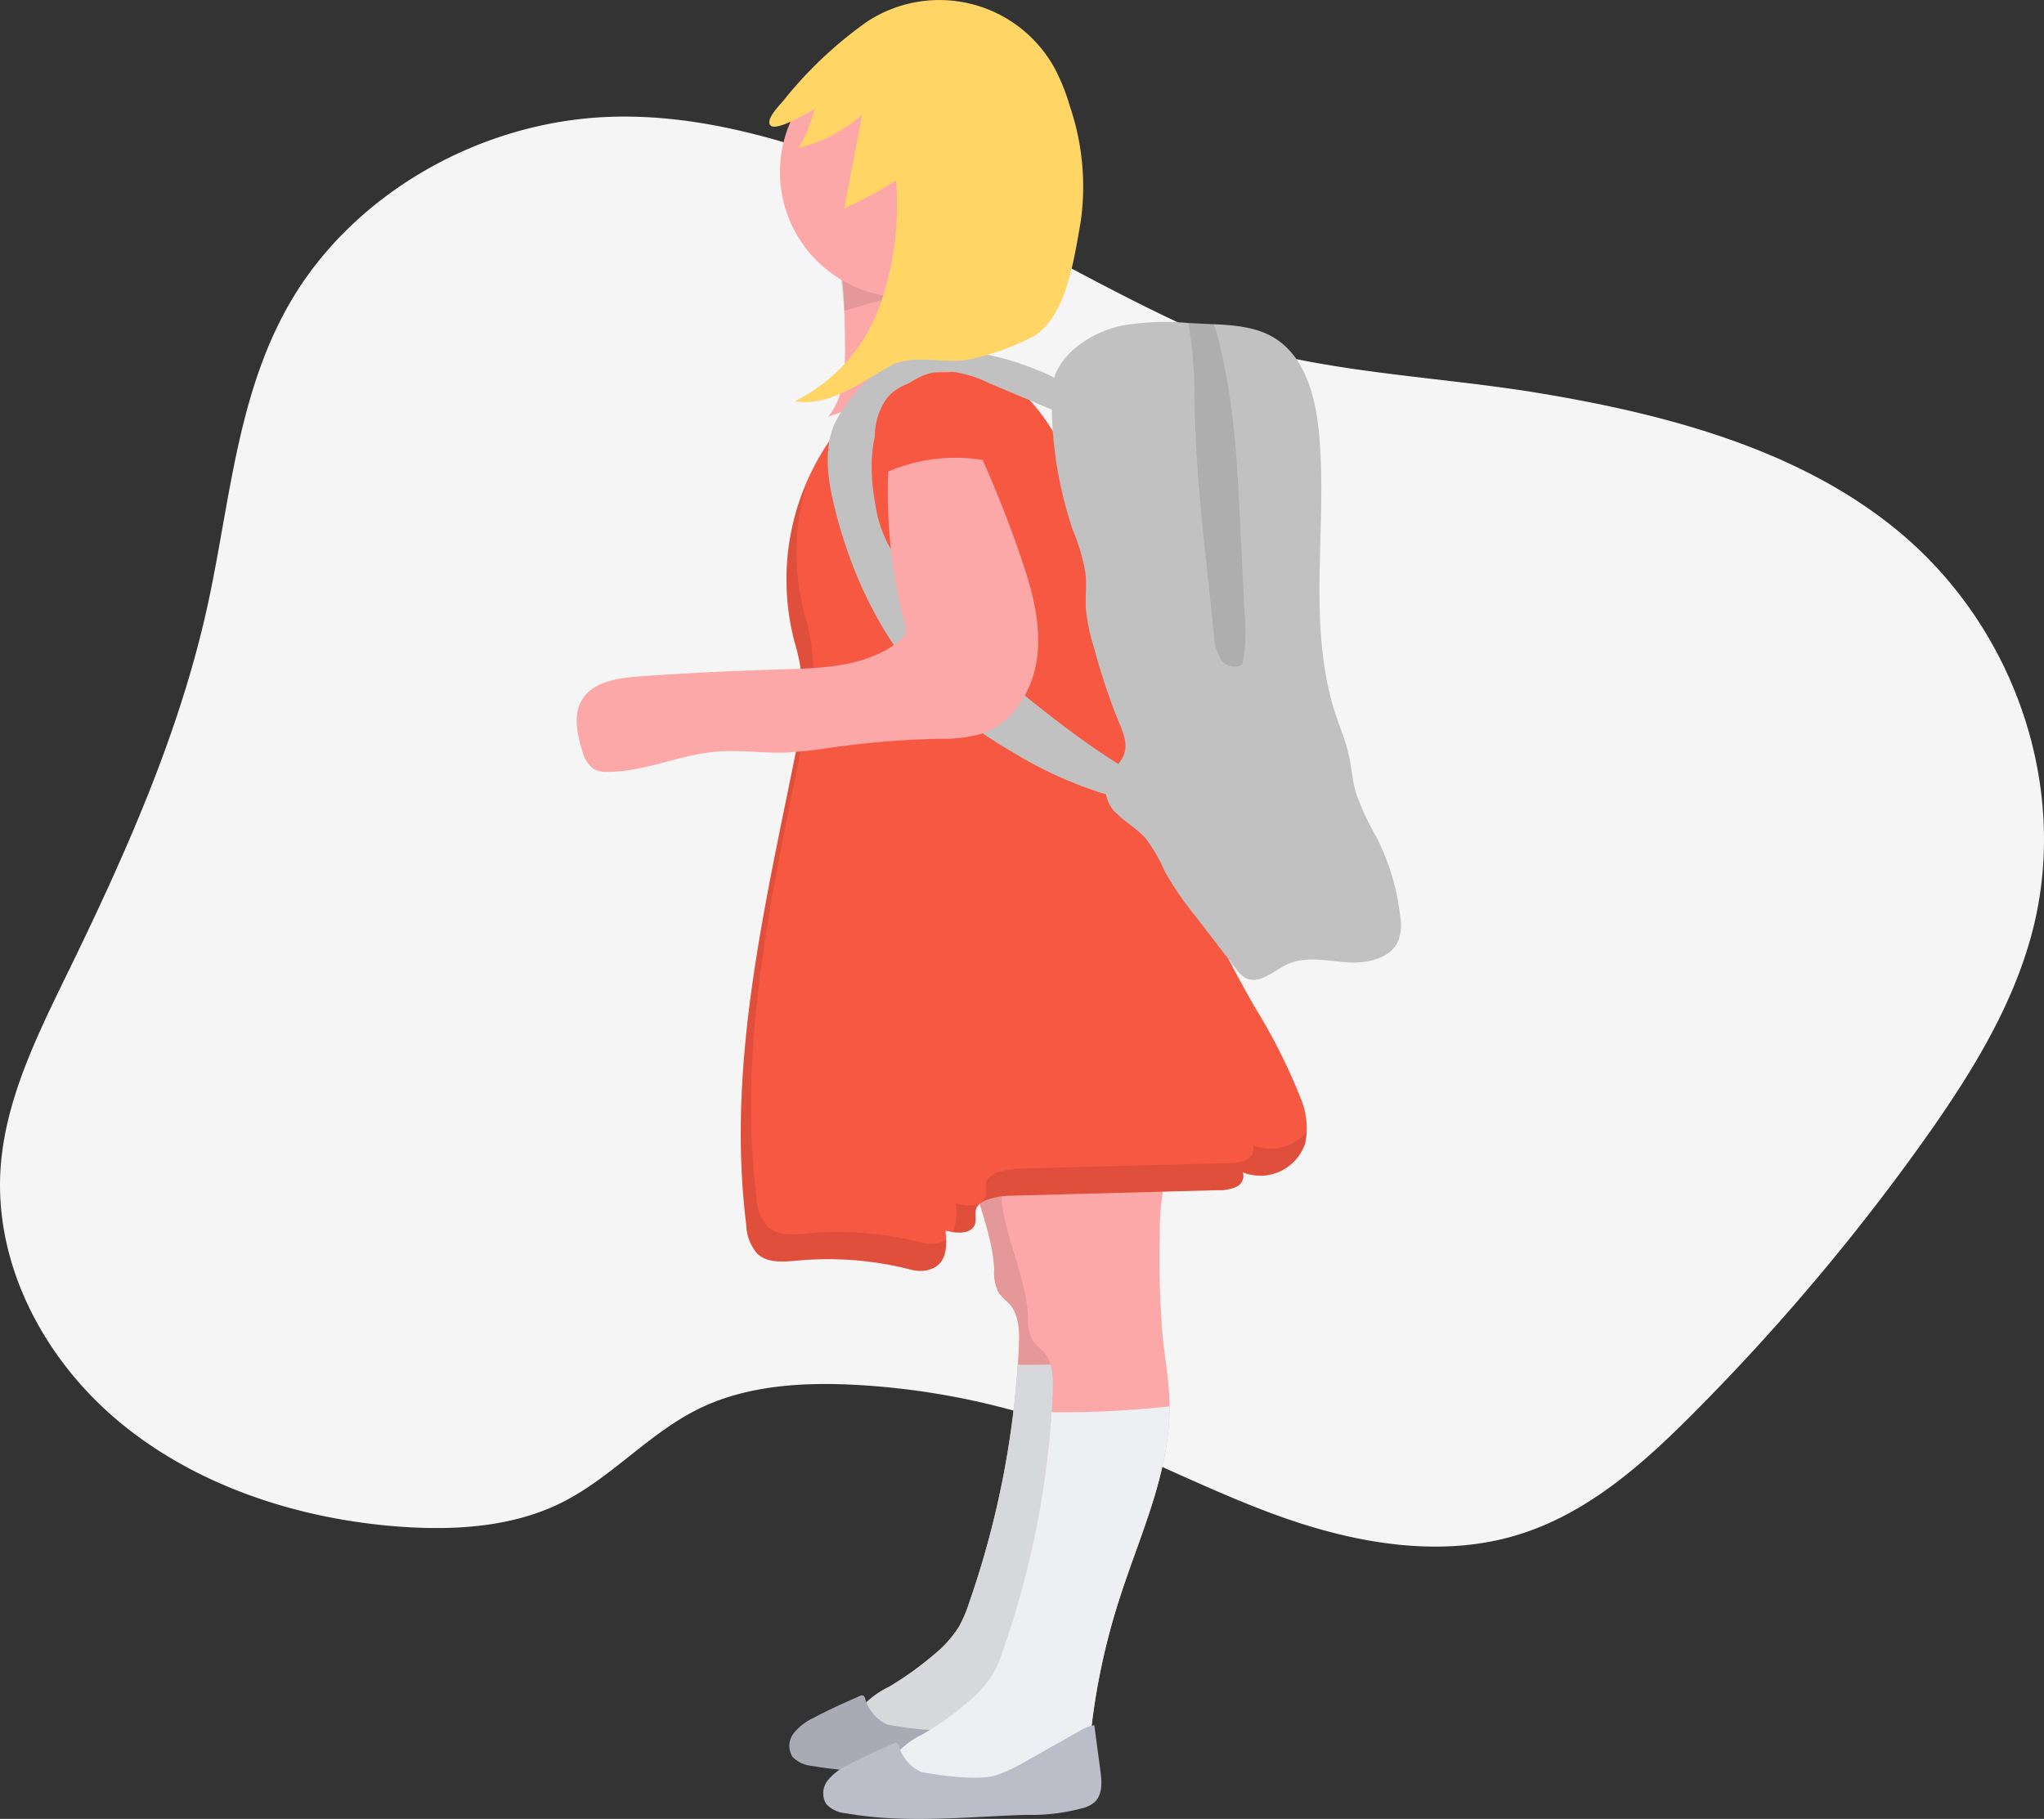 <svg xmlns="http://www.w3.org/2000/svg" width="234.799" height="208.961" viewBox="0 0 234.799 208.961">
  <rect x="0" y="0" width="234.799" height="208.961" fill="#333333" stroke="none"/>
  <g id="Group_416" data-name="Group 416" transform="translate(-917.119 -637.797)">
    <g id="Group_415" data-name="Group 415">
      <path id="Path_1814" data-name="Path 1814" d="M148.757,65.98c-9.544-3.63-19.63-6.662-29.926-6.281-15.138.559-29.67,9.077-36.787,21.584-6.038,10.6-6.783,23.017-9.384,34.777-3.2,14.487-9.343,28.258-15.9,41.723-3.521,7.234-7.238,14.623-7.816,22.552-.8,11.008,4.823,21.978,13.644,29.3s20.535,11.186,32.293,12.028c6.257.448,12.8.032,18.352-2.692,5.88-2.883,10.166-8.091,16.07-10.933,5.471-2.633,11.87-3,18.012-2.66a85.469,85.469,0,0,1,23.515,4.678c8.585,3.015,16.568,7.383,25.122,10.441s18.136,4.765,26.89,2.213c8.23-2.4,14.727-8.219,20.585-14.114a250.174,250.174,0,0,0,26.253-31.054c5.287-7.409,10.207-15.225,12.544-23.86,4.47-16.509-1.681-35.135-15.323-46.409-11.3-9.341-26.472-13.4-41.32-15.855-13.54-2.244-29.2-2.382-41.66-8.23C172.036,77.605,161.221,70.723,148.757,65.98Z" transform="translate(868.252 591.525)" fill="#f5f5f5"/>
      <g id="Group_275" data-name="Group 275" transform="translate(983.362 637.797)">
        <g id="Group_281" data-name="Group 281" transform="translate(0 0)">
          <path id="Path_1793" data-name="Path 1793" d="M674.092,647.677a4.434,4.434,0,0,0,3.34.673l5.316-.389c4.223-.311,8.59-.661,12.315-2.671a2.928,2.928,0,0,0,1.023-.778,3.3,3.3,0,0,0,.447-1.676,77.615,77.615,0,0,1,3.414-16.95c2.333-7.33,5.833-14.555,5.786-22.227V603.1c-.066-2.4-.49-4.779-.75-7.171a104.764,104.764,0,0,1-.358-12.055,26.154,26.154,0,0,1,.327-4.709c.245-1.264,1.167-2.531.6-3.644-1.093-2.158-5.055-2.951-7.186-3.029a28.951,28.951,0,0,0-8.465,1.4,5.447,5.447,0,0,0-2.364,1.069,4.5,4.5,0,0,0-1.132,3.227c-.148,5.191,2.843,10.021,3.08,15.2a5.013,5.013,0,0,0,.544,2.722A11.271,11.271,0,0,0,691.2,597.3c1.167,1.279,1.2,3.208,1.12,4.942-.035.7-.074,1.4-.121,2.1a104.548,104.548,0,0,1-5.611,27.395,14.942,14.942,0,0,1-1.167,2.722,13.19,13.19,0,0,1-2.885,3.2,36.881,36.881,0,0,1-5.129,3.671,10.434,10.434,0,0,0-3.329,2.535A2.96,2.96,0,0,0,674.092,647.677Z" transform="translate(-641.524 -447.539)" fill="#fda8a8"/>
          <path id="Path_1794" data-name="Path 1794" d="M674.092,647.677a4.434,4.434,0,0,0,3.34.673l5.316-.389c4.223-.311,8.59-.661,12.315-2.671a2.928,2.928,0,0,0,1.023-.778,3.3,3.3,0,0,0,.447-1.676,77.615,77.615,0,0,1,3.414-16.95c2.333-7.33,5.833-14.555,5.786-22.227V603.1c-.066-2.4-.49-4.779-.75-7.171a104.764,104.764,0,0,1-.358-12.055,26.154,26.154,0,0,1,.327-4.709c.245-1.264,1.167-2.531.6-3.644-1.093-2.158-5.055-2.951-7.186-3.029a28.951,28.951,0,0,0-8.465,1.4,5.447,5.447,0,0,0-2.364,1.069,4.5,4.5,0,0,0-1.132,3.227c-.148,5.191,2.843,10.021,3.08,15.2a5.013,5.013,0,0,0,.544,2.722A11.271,11.271,0,0,0,691.2,597.3c1.167,1.279,1.2,3.208,1.12,4.942-.035.7-.074,1.4-.121,2.1a104.548,104.548,0,0,1-5.611,27.395,14.942,14.942,0,0,1-1.167,2.722,13.19,13.19,0,0,1-2.885,3.2,36.881,36.881,0,0,1-5.129,3.671,10.434,10.434,0,0,0-3.329,2.535A2.96,2.96,0,0,0,674.092,647.677Z" transform="translate(-641.524 -447.539)" opacity="0.1"/>
          <path id="Path_1795" data-name="Path 1795" d="M674.092,696.669a4.434,4.434,0,0,0,3.34.673l5.316-.389c4.223-.311,8.59-.661,12.315-2.671a2.928,2.928,0,0,0,1.023-.778,3.294,3.294,0,0,0,.447-1.676,77.622,77.622,0,0,1,3.414-16.95c2.333-7.33,5.833-14.555,5.786-22.227a111.61,111.61,0,0,1-13.536.669,104.546,104.546,0,0,1-5.611,27.4,14.934,14.934,0,0,1-1.167,2.722,13.189,13.189,0,0,1-2.885,3.2,36.878,36.878,0,0,1-5.129,3.671,10.435,10.435,0,0,0-3.329,2.535A2.981,2.981,0,0,0,674.092,696.669Z" transform="translate(-641.524 -496.53)" fill="#eeeff3"/>
          <path id="Path_1796" data-name="Path 1796" d="M674.092,696.669a4.434,4.434,0,0,0,3.34.673l5.316-.389c4.223-.311,8.59-.661,12.315-2.671a2.928,2.928,0,0,0,1.023-.778,3.294,3.294,0,0,0,.447-1.676,77.622,77.622,0,0,1,3.414-16.95c2.333-7.33,5.833-14.555,5.786-22.227a111.61,111.61,0,0,1-13.536.669,104.546,104.546,0,0,1-5.611,27.4,14.934,14.934,0,0,1-1.167,2.722,13.189,13.189,0,0,1-2.885,3.2,36.878,36.878,0,0,1-5.129,3.671,10.435,10.435,0,0,0-3.329,2.535A2.981,2.981,0,0,0,674.092,696.669Z" transform="translate(-641.524 -496.53)" opacity="0.1"/>
          <path id="Path_1797" data-name="Path 1797" d="M674.153,752.579a20.028,20.028,0,0,0,3.663-1.75l5.86-3.305a4.965,4.965,0,0,1,1.738-.7l.7,5.23c.175,1.283.268,2.792-.7,3.651a3.407,3.407,0,0,1-1.167.607,22.44,22.44,0,0,1-6.673.82c-6.914.222-13.9,1.031-20.711-.183a3.473,3.473,0,0,1-2.236-1.05,2.374,2.374,0,0,1,.144-2.695,6.252,6.252,0,0,1,2.251-1.754c1.734-.933,3.535-1.727,5.335-2.524a.521.521,0,0,1,.369-.062c.175.058.23.272.276.451a4.691,4.691,0,0,0,2.512,2.885C665.532,752.2,671.563,753.4,674.153,752.579Z" transform="translate(-629.841 -554.081)" fill="#bbbdc8"/>
          <path id="Path_1798" data-name="Path 1798" d="M674.153,752.579a20.028,20.028,0,0,0,3.663-1.75l5.86-3.305a4.965,4.965,0,0,1,1.738-.7l.7,5.23c.175,1.283.268,2.792-.7,3.651a3.407,3.407,0,0,1-1.167.607,22.44,22.44,0,0,1-6.673.82c-6.914.222-13.9,1.031-20.711-.183a3.473,3.473,0,0,1-2.236-1.05,2.374,2.374,0,0,1,.144-2.695,6.252,6.252,0,0,1,2.251-1.754c1.734-.933,3.535-1.727,5.335-2.524a.521.521,0,0,1,.369-.062c.175.058.23.272.276.451a4.691,4.691,0,0,0,2.512,2.885C665.532,752.2,671.563,753.4,674.153,752.579Z" transform="translate(-629.841 -554.081)" opacity="0.1"/>
          <path id="Path_1799" data-name="Path 1799" d="M684.092,661.677a4.434,4.434,0,0,0,3.34.673l5.316-.389c4.223-.311,8.59-.661,12.315-2.672a2.928,2.928,0,0,0,1.023-.778,3.293,3.293,0,0,0,.447-1.676,77.614,77.614,0,0,1,3.414-16.95c2.333-7.33,5.833-14.555,5.786-22.227V617.1c-.066-2.4-.49-4.779-.75-7.17a104.765,104.765,0,0,1-.358-12.055,26.15,26.15,0,0,1,.327-4.709c.245-1.264,1.167-2.531.6-3.644-1.093-2.158-5.055-2.951-7.186-3.029a28.947,28.947,0,0,0-8.465,1.4,5.447,5.447,0,0,0-2.364,1.069,4.5,4.5,0,0,0-1.132,3.227c-.148,5.191,2.843,10.021,3.08,15.2a5.013,5.013,0,0,0,.544,2.722A11.27,11.27,0,0,0,701.2,611.3c1.167,1.279,1.2,3.208,1.12,4.942-.035.7-.074,1.4-.121,2.1a104.551,104.551,0,0,1-5.611,27.4,14.949,14.949,0,0,1-1.167,2.722,13.189,13.189,0,0,1-2.885,3.2,36.885,36.885,0,0,1-5.129,3.671,10.433,10.433,0,0,0-3.329,2.535A2.96,2.96,0,0,0,684.092,661.677Z" transform="translate(-647.635 -456.095)" fill="#fda8a8"/>
          <path id="Path_1800" data-name="Path 1800" d="M684.092,710.669a4.434,4.434,0,0,0,3.34.673l5.316-.389c4.223-.311,8.59-.661,12.315-2.671a2.927,2.927,0,0,0,1.023-.778,3.293,3.293,0,0,0,.447-1.676,77.616,77.616,0,0,1,3.414-16.95c2.333-7.33,5.833-14.555,5.786-22.227a111.6,111.6,0,0,1-13.536.669,104.554,104.554,0,0,1-5.611,27.4,14.948,14.948,0,0,1-1.167,2.722,13.19,13.19,0,0,1-2.885,3.2,36.872,36.872,0,0,1-5.129,3.671,10.435,10.435,0,0,0-3.329,2.535A2.981,2.981,0,0,0,684.092,710.669Z" transform="translate(-647.635 -505.086)" fill="#eeeff3"/>
          <path id="Path_1801" data-name="Path 1801" d="M684.153,766.579a20.031,20.031,0,0,0,3.663-1.75l5.86-3.305a4.966,4.966,0,0,1,1.738-.7l.7,5.23c.175,1.283.268,2.792-.7,3.651a3.406,3.406,0,0,1-1.167.607,22.44,22.44,0,0,1-6.673.82c-6.914.222-13.9,1.031-20.711-.183a3.473,3.473,0,0,1-2.236-1.05,2.374,2.374,0,0,1,.144-2.695,6.25,6.25,0,0,1,2.251-1.754c1.734-.933,3.535-1.727,5.335-2.524a.521.521,0,0,1,.369-.062c.175.058.229.272.276.451a4.691,4.691,0,0,0,2.512,2.885C675.532,766.2,681.563,767.4,684.153,766.579Z" transform="translate(-635.953 -562.637)" fill="#bbbdc8"/>
          <path id="Path_1802" data-name="Path 1802" d="M665.81,338.909c1.894-2.333,1.944-5.592,1.9-8.586,0-1.167-.035-2.372-.078-3.558v-.027a40.108,40.108,0,0,0-.688-6.494h0a23.6,23.6,0,0,0-.817-3.033c.257-.058.513-.113.778-.159a31.863,31.863,0,0,1,12.346,0,25.168,25.168,0,0,1,3.5.455,1.166,1.166,0,0,1,.7.494c.2.416-.21,1.622-.506,2.691h0a5.259,5.259,0,0,0-.272,1.493,10.252,10.252,0,0,0,.218,1.419c.183.859.424,1.711.537,2.582.2,1.485.023,3,.12,4.5a5.716,5.716,0,0,0,1.668,4.048,78.6,78.6,0,0,0-19.408,4.18Z" transform="translate(-636.893 -291.062)" fill="#fda8a8"/>
          <path id="Path_1803" data-name="Path 1803" d="M686.168,323.445c-.517.043-1.031.093-1.556.152a78.349,78.349,0,0,0-15.259,3.189v-.027l-.688-6.494h0v-1.186c0-.665-.019-1.338-.035-2.007a31.862,31.862,0,0,1,12.346,0,25.177,25.177,0,0,1,3.5.455c0,.634,0,1.268.023,1.9a8.494,8.494,0,0,0,.175,1.283h0a4.884,4.884,0,0,0,1.493,2.734Z" transform="translate(-638.616 -291.075)" opacity="0.1"/>
          <circle id="Ellipse_376" data-name="Ellipse 376" cx="14.388" cy="14.388" r="14.388" transform="translate(23.353 5.379)" fill="#fda8a8"/>
          <path id="Path_1804" data-name="Path 1804" d="M646.172,392.386a28.174,28.174,0,0,1,5.88-25.89,16.773,16.773,0,0,1,4.5-4.176c2.119-1.128,4.627-1.167,7.027-1.19a15.606,15.606,0,0,1,6.253.844c2.633,1.124,4.449,3.566,5.981,5.988,1.633,2.582,3.111,5.378,3.36,8.427.132,1.808-.187,3.644.082,5.444.342,2.283,1.614,4.328,2.135,6.576.284,1.213.342,2.469.525,3.706a34.712,34.712,0,0,0,1.2,4.993,179.166,179.166,0,0,0,15.772,36.833,66.76,66.76,0,0,1,5.331,10.55,8.8,8.8,0,0,1,.537,5.234,5.427,5.427,0,0,1-7.159,3.329,1.365,1.365,0,0,1-.747,1.657,4.456,4.456,0,0,1-2.061.389l-24.016.638a8.666,8.666,0,0,0-1.87.253c-2.823.723-1.762,1.944-2.065,2.963-.369,1.244-2.154,1.143-3.4.778.19,1.816.233,4.036-2.112,4.565a3.962,3.962,0,0,1-1.835-.062,38.272,38.272,0,0,0-13.042-1.05c-1.6.148-3.434.327-4.62-.778a5.263,5.263,0,0,1-1.279-3.333c-2.392-19.054,2.528-38.135,6.222-56.96a22.61,22.61,0,0,0-.428-9.134Z" transform="translate(-621.069 -318.37)" fill="#f75842"/>
          <path id="Path_1805" data-name="Path 1805" d="M734.219,370.206a23.158,23.158,0,0,1,1.458,4.935c.152,1.369-.031,2.753.051,4.126a21.14,21.14,0,0,0,.937,4.483,70.916,70.916,0,0,0,2.765,8.333c.521,1.225,1.124,2.574.7,3.838s-1.723,2.045-2.1,3.3a3.912,3.912,0,0,0,1.38,3.69c.992.968,2.232,1.657,3.15,2.687a18.845,18.845,0,0,1,2.259,3.889,35.978,35.978,0,0,0,3.426,5l4.7,6.1a3.672,3.672,0,0,0,1.128,1.089c1.555.809,3.185-.82,4.767-1.555,2.1-1,4.557-.412,6.879-.245s5.117-.436,5.946-2.605a5.726,5.726,0,0,0,.167-2.722,27.122,27.122,0,0,0-2.652-8.917,32.188,32.188,0,0,1-2.415-5.156c-.435-1.482-.521-3.041-.867-4.546s-.957-2.944-1.447-4.414c-3.476-10.445-.863-21.873-1.987-32.823-.416-4.04-1.649-8.469-5.125-10.573-2.065-1.248-4.546-1.443-7-1.555l-1.108-.051-1.785-.089a29.2,29.2,0,0,0-7.688.323c-3.539.778-7.8,3.527-7.937,7.478A46.059,46.059,0,0,0,734.219,370.206Z" transform="translate(-677.23 -309.321)" fill="#c1c1c1"/>
          <path id="Path_1806" data-name="Path 1806" d="M772.09,346.54a44.829,44.829,0,0,1,.712,8.018c.07,7.676.9,15.321,1.73,22.943l.548,5.055a5.351,5.351,0,0,0,.778,2.664,1.835,1.835,0,0,0,2.458.564,18.721,18.721,0,0,0,.272-5.5q-.292-5.868-.579-11.74c-.187-3.811-.389-7.626-.852-11.413a75.513,75.513,0,0,0-1.6-8.714A10.289,10.289,0,0,0,775,346.68l-1.108-.051Z" transform="translate(-701.845 -309.453)" opacity="0.1"/>
          <path id="Path_1807" data-name="Path 1807" d="M681.609,354.552a14.728,14.728,0,0,0-7.143.311,18.215,18.215,0,0,0-8.042,7.925c-1.326,3.049-.809,6.564,0,9.791,2.2,8.889,6.583,17.464,13.61,23.331a50.686,50.686,0,0,0,6.809,4.666,46.358,46.358,0,0,0,9.764,4.553,5.98,5.98,0,0,0,2.967.334,2.34,2.34,0,0,0,1.944-2.014c-5.638-3.169-10.694-7.264-15.714-11.339a32.47,32.47,0,0,1-3.854-3.5c-1.781-2-3.037-4.421-4.764-6.471-1.555-1.839-3.5-3.391-4.666-5.495a14.662,14.662,0,0,1-1.451-4.581c-.576-3.255-.684-6.712.607-9.756s4.25-5.545,7.556-5.491a13.4,13.4,0,0,1,4.872,1.357l9.838,4.153c-.121-.054.564-1.762.533-2-.093-.743-.226-.754-.778-1.318a12.628,12.628,0,0,0-3.6-2.15A30.775,30.775,0,0,0,681.609,354.552Z" transform="translate(-636.772 -314.176)" fill="#c1c1c1"/>
          <path id="Path_1808" data-name="Path 1808" d="M651.479,268.211a16.654,16.654,0,0,0,7.54-3.889l-2.057,10.795a53.071,53.071,0,0,0,5.949-3.2,34.4,34.4,0,0,1-1.944,14.586,19.531,19.531,0,0,1-9.679,10.752c4,.669,7.587-2.2,11.145-4.141,2.481-1.349,6.72.039,9.434-.778a29.873,29.873,0,0,0,6.743-2.477c3.858-2.251,4.732-8.827,5.514-13.221a28.615,28.615,0,0,0-1.229-13.221,23.263,23.263,0,0,0-1.746-4.379,15.111,15.111,0,0,0-21.578-5.374,46.873,46.873,0,0,0-9.648,9.126c-.389.455-1.995,2.073-1.462,2.753.649.824,4.46-1.524,5.106-1.843C653.381,264.4,652.222,268.029,651.479,268.211Z" transform="translate(-626.225 -251.166)" fill="#ffd566"/>
          <g id="Group_273" data-name="Group 273" transform="translate(18.858 55.211)" opacity="0.1">
            <path id="Path_1809" data-name="Path 1809" d="M662.518,480.752a3.963,3.963,0,0,1-1.835-.062,38.27,38.27,0,0,0-13.042-1.05c-1.6.148-3.434.327-4.62-.778a5.263,5.263,0,0,1-1.279-3.333c-2.392-19.054,2.528-38.135,6.222-56.96a22.609,22.609,0,0,0-.428-9.134l-.175-.6a27.551,27.551,0,0,1,.245-15.683,27.76,27.76,0,0,0-1.419,18.805l.175.6a22.621,22.621,0,0,1,.428,9.134c-3.682,18.825-8.6,37.918-6.222,56.96a5.285,5.285,0,0,0,1.279,3.333c1.167,1.093,3.018.914,4.62.778a38.272,38.272,0,0,1,13.042,1.05,3.963,3.963,0,0,0,1.835.062c1.913-.432,2.236-1.991,2.189-3.535A3.046,3.046,0,0,1,662.518,480.752Z" transform="translate(-639.941 -393.15)"/>
            <path id="Path_1810" data-name="Path 1810" d="M737.064,587.075a1.365,1.365,0,0,1-.747,1.656,4.456,4.456,0,0,1-2.061.389l-24.016.638a8.667,8.667,0,0,0-1.87.253c-2.823.723-1.762,1.944-2.065,2.963-.369,1.244-2.154,1.143-3.4.778a5.9,5.9,0,0,1-.327,3.3c1.093.163,2.267.019,2.559-.964s-.758-2.24,2.065-2.963a8.664,8.664,0,0,1,1.87-.253l24-.638a4.456,4.456,0,0,0,2.061-.389,1.365,1.365,0,0,0,.747-1.657,5.425,5.425,0,0,0,7.159-3.329,5.589,5.589,0,0,0,.2-1.338A5.389,5.389,0,0,1,737.064,587.075Z" transform="translate(-678.223 -510.715)"/>
          </g>
          <path id="Path_1811" data-name="Path 1811" d="M636.928,380.56a134.524,134.524,0,0,1,5.471,13.482c1.275,3.7,2.4,7.583,1.975,11.471s-2.722,7.816-6.455,9.041a17.06,17.06,0,0,1-4.954.564,104.934,104.934,0,0,0-11.942.964,52.589,52.589,0,0,1-5.565.618c-2.636.086-5.273-.327-7.9-.113-4.254.346-8.294,2.333-12.564,2.333a3.189,3.189,0,0,1-1.517-.28,3.48,3.48,0,0,1-1.388-2.17c-.595-1.9-1.062-4.075-.054-5.79,1.24-2.112,4.06-2.535,6.506-2.722q8.259-.583,16.538-.817c4.709-.132,9.811-.311,13.462-3.29a1.921,1.921,0,0,0,.587-.677,2.158,2.158,0,0,0-.047-1.388,60.476,60.476,0,0,1-1.843-17.324,2.566,2.566,0,0,1,.389-1.485,2.438,2.438,0,0,1,1.233-.716,18.047,18.047,0,0,1,10.064-.28" transform="translate(-591.446 -330.244)" fill="#fda8a8"/>
          <path id="Path_1812" data-name="Path 1812" d="M680.986,373.751a2.92,2.92,0,0,0-1.408,1.038c.155-1.622-.055-3.259-.023-4.892a7.436,7.436,0,0,1,1.365-4.6c1.31-1.618,3.539-2.2,5.623-2.251a11.825,11.825,0,0,1,8.372,2.858,8.555,8.555,0,0,1,2.625,5.055c.07.533.3,2.531-.253,2.874-.486.3-2.333-.743-2.928-.91A19.645,19.645,0,0,0,680.986,373.751Z" transform="translate(-645.291 -319.535)" fill="#f75842"/>
        </g>
      </g>
    </g>
  </g>
</svg>
